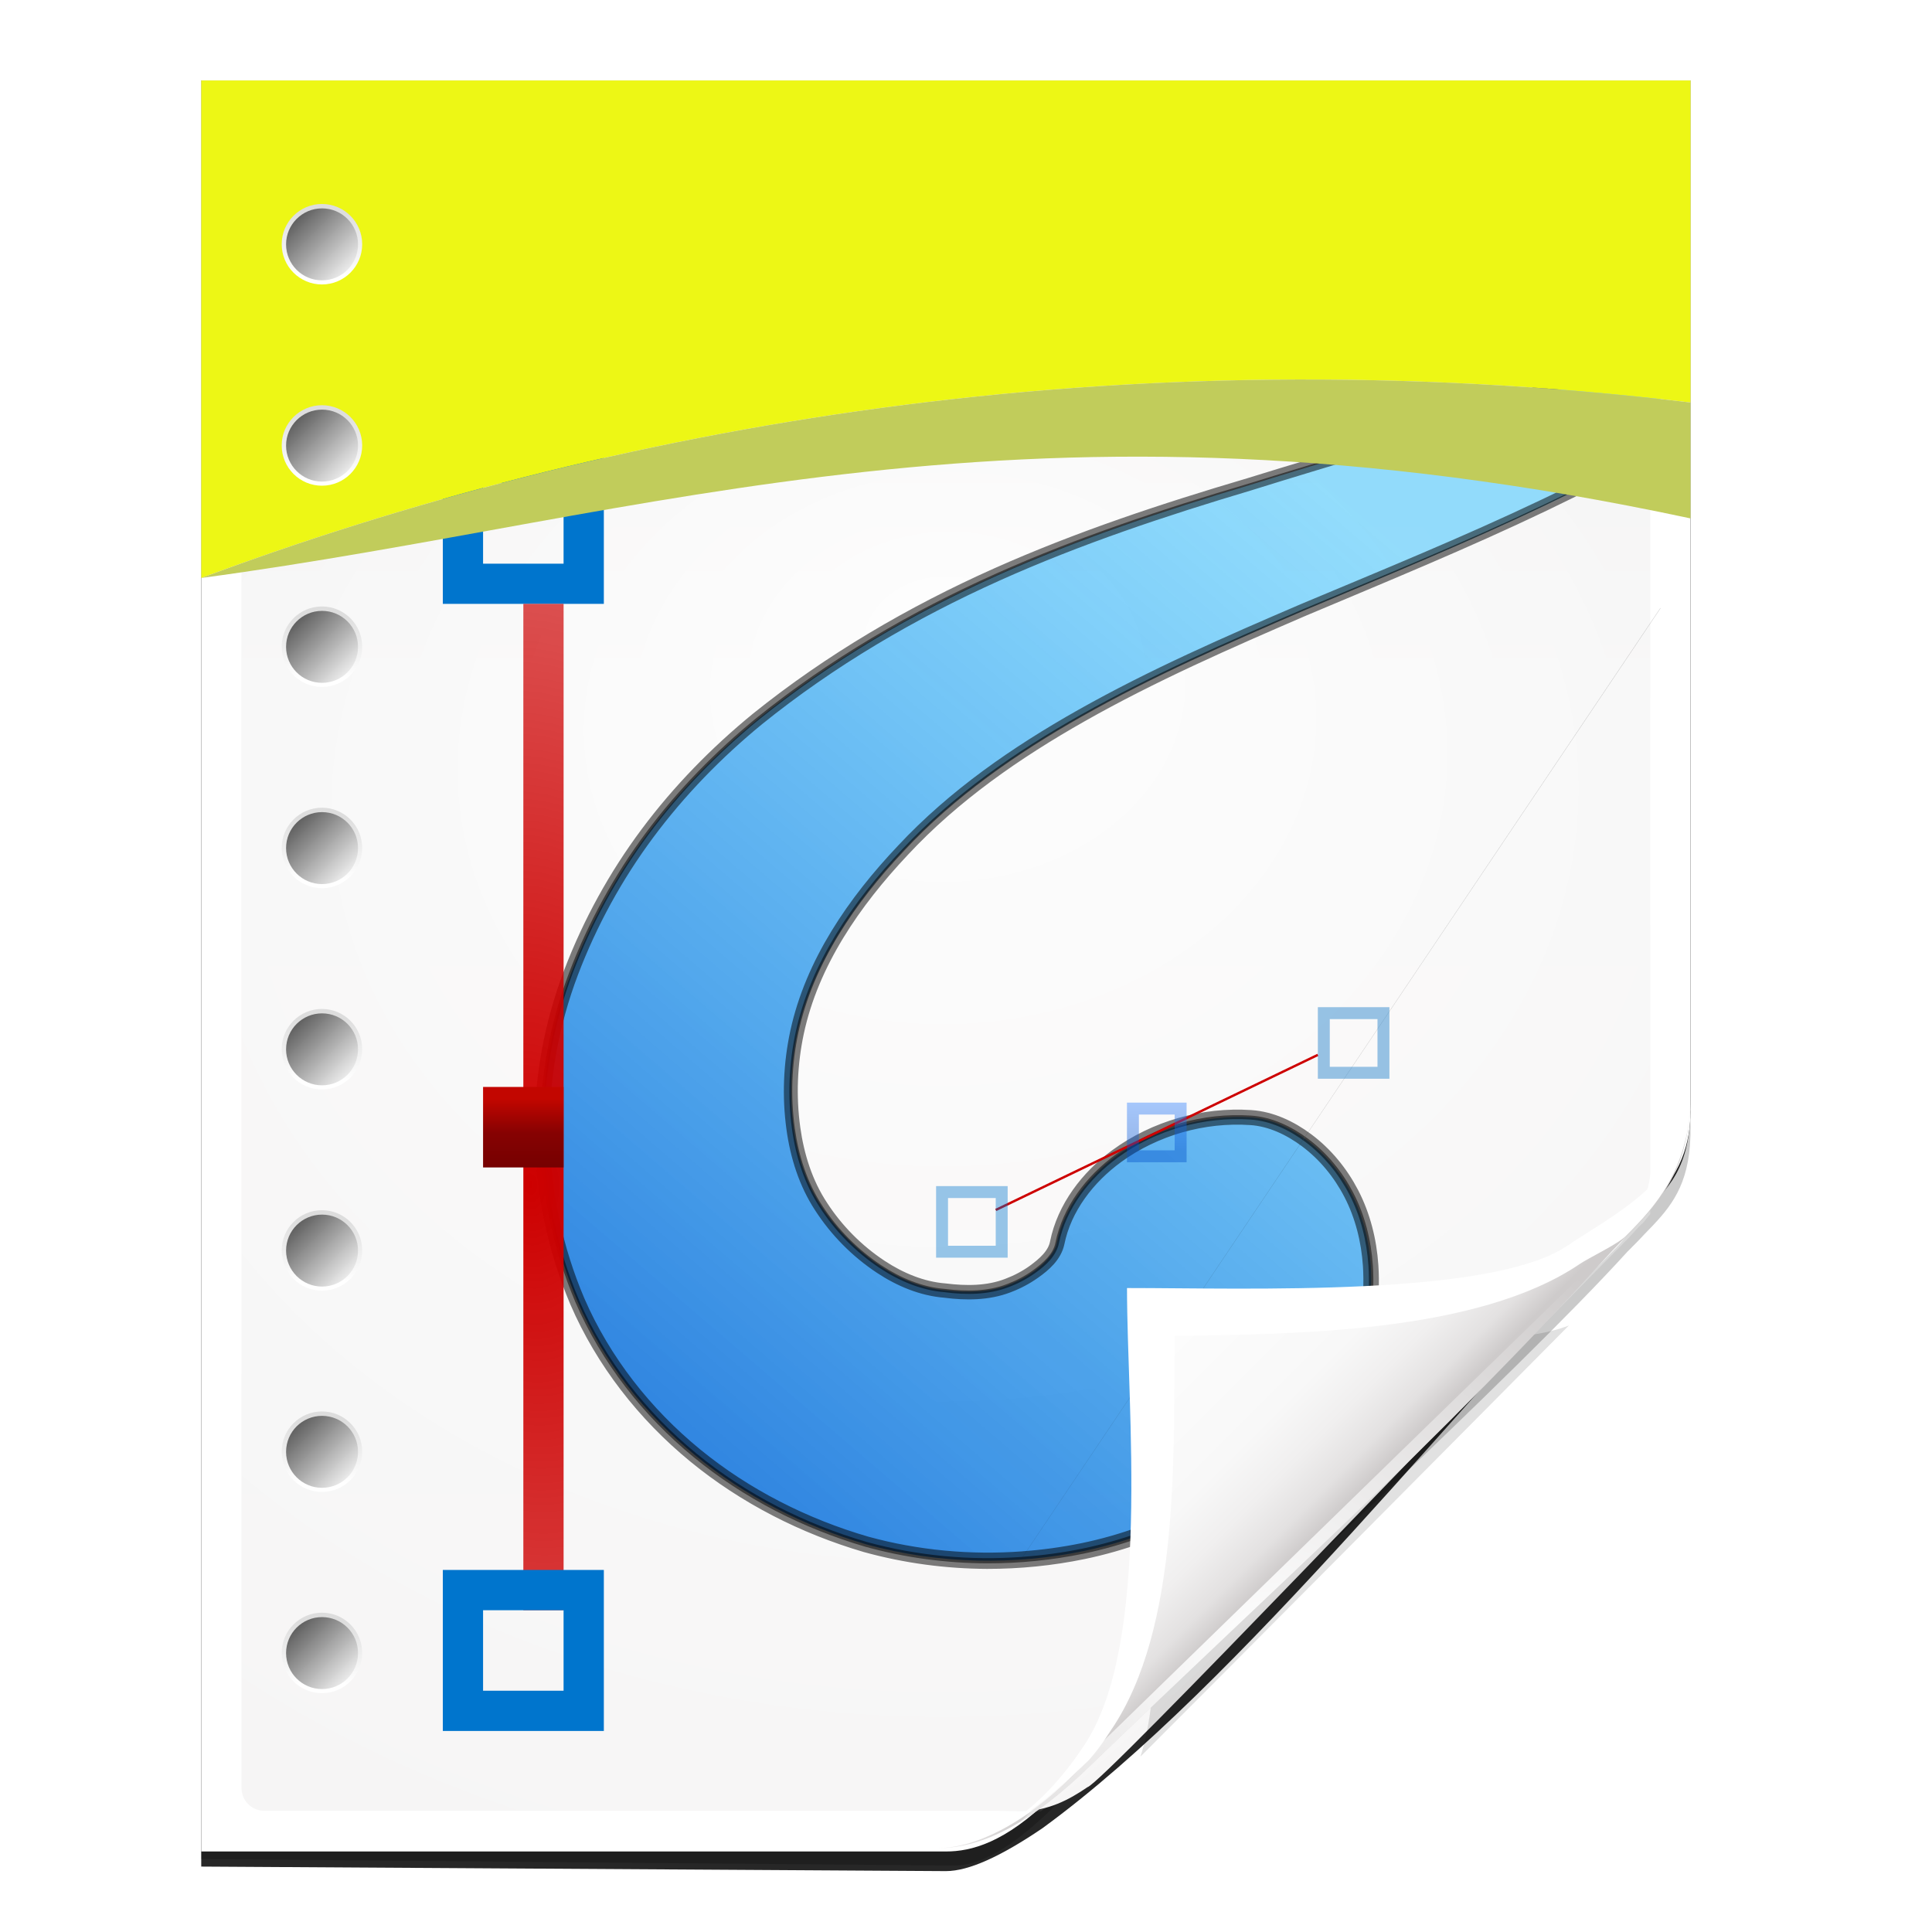 <svg height="48" width="48" xmlns="http://www.w3.org/2000/svg" xmlns:xlink="http://www.w3.org/1999/xlink"><radialGradient id="a" cx="90.75" cy="110.253" gradientUnits="userSpaceOnUse" r="24.501" xlink:href="#b"/><linearGradient id="b"><stop offset="0" stop-color="#fff"/><stop offset="1" stop-color="#fff" stop-opacity="0"/></linearGradient><clipPath id="c"><path d="m112 82.503c0 4.465-2.797 6.41-5.28 8.094-5.109 3.465-14.939 3.325-20.72 3.406-.081 5.781.166 15.505-3.299 20.613-1.684 2.482-5.291 5.387-8.201 5.387 2.318 0 4.743-1.335 7.584-4.085 9.142-8.849 17.367-16.135 25.673-25.298 1.919-2.117 4.243-3.642 4.243-8.118z"/></clipPath><filter id="d" color-interpolation-filters="sRGB"><feGaussianBlur stdDeviation=".43"/></filter><linearGradient id="e" gradientUnits="userSpaceOnUse" x1="78.587" x2="89.953" y1="87.537" y2="98.903"><stop offset="0" stop-color="#fcfcfc"/><stop offset=".523" stop-color="#f8f8f8"/><stop offset=".723" stop-color="#f0efef"/><stop offset=".89" stop-color="#e3e1e1"/><stop offset="1" stop-color="#cecbcb"/></linearGradient><clipPath id="f"><path d="m17 8 .783 110h57.5c1.675 0 3.119.181 4.9-1.6 8.798-8.798 19.758-19.852 27.016-27.176 2.441-2.463 2.801-4.471 2.801-6.724v-74.5z"/></clipPath><filter id="g" color-interpolation-filters="sRGB" height="1.241" width="1.225" x="-.113" y="-.121"><feGaussianBlur stdDeviation="2.386"/></filter><radialGradient id="h" cx="64" cy="64.004" fx="63.793" fy="47.275" gradientTransform="matrix(1.684 -.084 .069 1.376 -48.197 -18.663)" gradientUnits="userSpaceOnUse" r="47.5" xlink:href="#b"/><filter id="i" color-interpolation-filters="sRGB" height="2.026" width="1.957" x="-.479" y="-.513"><feGaussianBlur stdDeviation="10.141"/></filter><linearGradient id="j" gradientUnits="userSpaceOnUse" x1="72" x2="72" y1="0" y2="116.401"><stop offset="0" stop-color="#eeecec"/><stop offset=".4" stop-color="#f4f4f4"/><stop offset="1" stop-color="#f6f5f5"/></linearGradient><filter id="k"><feGaussianBlur stdDeviation="1.562"/></filter><filter id="l"><feGaussianBlur stdDeviation="2.028"/></filter><clipPath id="m"><path d="m-100.565 35.206h128.565v82.794h-128.565z" transform="scale(-1 1)"/></clipPath><linearGradient id="n" gradientTransform="matrix(1.09 0 0 1.445 .968 -49.521)" gradientUnits="userSpaceOnUse" x1="56.954" x2="88.067" y1="130.655" y2="82.516"><stop offset="0" stop-color="#004fcd"/><stop offset="1" stop-color="#29bfff" stop-opacity=".489"/></linearGradient><linearGradient id="o" gradientUnits="userSpaceOnUse" x1="77.28" x2="77.28" y1="90.281" y2="88.101"><stop offset="0" stop-color="#004fcd"/><stop offset="1" stop-color="#297cff"/></linearGradient><radialGradient id="p" cx="48.851" cy="76.9" gradientTransform="matrix(2.634 -.033 .181 4.328 -93.659 -239.389)" gradientUnits="userSpaceOnUse" r="19.387"><stop offset="0" stop-color="#cd0000"/><stop offset="1" stop-color="#cd0000" stop-opacity="0"/></radialGradient><linearGradient id="q" gradientTransform="matrix(-1.2 0 0 -1.2 126.6 138.4)" gradientUnits="userSpaceOnUse" x1="63.46" x2="63.46" y1="42.513" y2="39.448"><stop offset=".15" stop-color="#c20600"/><stop offset=".575" stop-color="#860202"/><stop offset="1" stop-color="#760101"/></linearGradient><linearGradient id="r" gradientUnits="userSpaceOnUse" x1="10" x2="10" y1="15.557" y2="12.444"><stop offset="0" stop-color="#fff"/><stop offset="1" stop-color="#ddd"/></linearGradient><linearGradient id="s" gradientUnits="userSpaceOnUse" x1="11.101" x2="8.9" y1="15.101" y2="12.9"><stop offset="0" stop-color="#eaeaea"/><stop offset="1" stop-color="#616161"/></linearGradient><g transform="matrix(.375 0 0 .375 -0 0)"><path d="m13.333 5.336v117.83l49.855.433c2.115.018 4.529-1.772 7-4.25.712-.714 1.441-1.394 2.156-2.094.416-.406.832-.814 1.25-1.219 7.774-7.41 26.983-25.123 34.219-33.1.421-.421.812-.811 1.156-1.188 1.464-1.498 2.762-2.838 2.994-5.862l.037-.731-.003-69.82z" filter="url(#l)" opacity=".456"/><path d="m13.333 5.336v118.33l49.332.3c1.528 0 3.657-.984 6.388-2.834 13.123-9.558 28.445-29.243 39.697-40.633 1.743-1.743 3.25-3.038 3.25-7.2l-.003-67.964z" fill-opacity=".847" filter="url(#k)"/><path d="m13.333 5.336v117.33h49.332c1.675 0 3.914-.565 7-3.6 8.87-8.725 32.076-31.519 39.334-38.843 2.441-2.463 3.001-4.471 3.001-6.724l-.003-68.164z" fill="#fff"/><path d="m16.5 8c-.34 0-.5.235-.5.5v109.969c0 .822.679 1.5 1.5 1.5h48.688c.053 0 .81.023 1.5.031 1.778-.04 3.132-.754 4.356-1.593 1.052-.291 25.98-26.62 35.102-35.809 1.362-1.373 2.185-3.948 2.185-4.896l0-69.202c0-.323-.163-.5-.5-.5z" fill="url(#j)"/><path d="m16.5 8c-.34 0-.5.235-.5.5v109.969c0 .822.679 1.499 1.5 1.5l47.5.031c.053 0 3.274-.008 3.963 0 6.541-4.504 29.968-28.953 38.913-37.955 1.477-1.656.458-.37 1.454-1.607l0-71.937c0-.323-.163-.5-.5-.5z" fill="url(#h)" opacity=".847"/><path d="m0 0h128v128h-128z" fill="#fbfbfb" fill-opacity=".004" opacity=".01"/><path clip-path="url(#f)" d="m114.4 82.503c0 4.465-4.997 5.91-7.48 7.594-5.109 3.465-18.362-1.446-24.143-1.365-.081 5.781 3.372 20.976-.093 26.085-1.684 2.482-5.573 8.687-8.484 8.687-2.091 1.534 3.488 8.211 6.735 5.32 9.502-8.461 35.132-30.023 43.351-39.263 2.04-2.294-4.905-9.845-9.886-7.057z" filter="url(#i)" opacity=".347" transform="matrix(1.277 0 0 1.277 -31.076 -28.013)"/><g clip-path="url(#m)" transform="matrix(1.45 0 0 1.45 -35.81 -54.695)"><path d="m113.8 41.728c-1.227 1.763-2.686 3.57-4.463 5.283-1.918 1.849-4.188 3.569-6.745 5.057-2.807 1.669-6.019 3.066-9.539 4.289-3.52 1.224-7.357 2.298-11.276 3.522-3.774 1.118-7.686 2.397-11.515 4.109-3.828 1.711-7.56 3.875-10.936 6.592-1.893 1.548-3.596 3.296-5.042 5.237-1.446 1.941-2.614 4.071-3.475 6.321-.935 2.45-1.382 4.989-1.329 7.54.053 2.551.59 5.11 1.601 7.495 1.205 2.792 3.092 5.166 5.383 7.043 2.29 1.878 4.973 3.235 7.801 4.064 3.427.946 6.873.937 9.914.316 1.979-.41 3.715-1.092 5.212-1.896 1.497-.804 2.761-1.721 3.782-2.664 1.616-1.517 2.551-2.965 3.134-4.064.583-1.098.831-1.863.886-2.122.152-.712.188-1.489.136-2.303-.076-1.134-.368-2.297-.886-3.296-.518-.999-1.235-1.835-2.044-2.438-.809-.603-1.686-.98-2.555-1.038-2.139-.144-4.518.583-6.132 1.761-1.174.857-2.385 2.288-2.725 3.973-.112.553-.74 1.082-1.056 1.309-.316.227-.731.458-1.192.632-.723.279-1.747.368-2.862.226-.912-.071-1.926-.42-2.93-1.084-1.004-.664-2.005-1.639-2.725-2.754-.654-.997-1.073-2.204-1.261-3.567-.187-1.363-.15-2.883.17-4.38.608-2.815 2.382-5.712 4.838-8.308 2.183-2.34 4.986-4.357 8.142-6.14 3.156-1.784 6.656-3.327 10.152-4.831 3.684-1.548 7.454-3.093 11.004-4.786 3.55-1.693 6.887-3.54 9.777-5.689 2.632-1.964 4.841-4.158 6.643-6.366.792-.97 1.468-1.919 2.112-2.89z" fill="url(#n)" fill-rule="evenodd"/><path d="m71.426 108.854c.917-.066 1.829-.191 2.729-.375 1.806-.372 3.556-1.01 5.182-1.882 1.355-.726 2.631-1.604 3.759-2.645 1.245-1.168 2.314-2.527 3.114-4.032.359-.679.722-1.361.877-2.093.159-.741.183-1.51.136-2.273-.076-1.13-.353-2.252-.872-3.255-0-0-0-0-0-0-.485-.937-1.169-1.774-2.012-2.404-.736-.548-1.596-.961-2.5-1.02-2.138-.145-4.337.476-6.068 1.738-1.31.957-2.372 2.333-2.69 3.913-.13.601-.621 1.034-1.094 1.366-.374.268-.785.482-1.214.643-0.0 0-0.0 0-0.0 0-.923.353-1.94.355-2.906.229-1.064-.084-2.081-.512-2.967-1.1-0-0-0-0-0-0-1.095-.725-2.037-1.679-2.749-2.781-.705-1.077-1.099-2.333-1.271-3.603-.2-1.465-.137-2.964.174-4.408.692-3.19 2.626-5.983 4.862-8.342 2.337-2.502 5.187-4.47 8.163-6.149 3.27-1.845 6.716-3.349 10.162-4.828 0-0.0 0-0.0 0-0 3.689-1.548 7.395-3.059 11.005-4.778 0-0.0 0-0.0 0-0 3.408-1.623 6.744-3.429 9.772-5.678 0-0 0-0 0-0 2.462-1.835 4.696-3.976 6.639-6.355.754-.923 1.452-1.892 2.111-2.885m-.007.022.003-4.154.005 4.154m.006-.018c-.658.995-1.354 1.965-2.107 2.89-1.94 2.383-4.171 4.529-6.632 6.37-3.027 2.256-6.362 4.069-9.769 5.699-0.0 0-0.0 0-0.0 0-3.608 1.727-7.312 3.245-10.998 4.799-3.443 1.486-6.884 2.994-10.145 4.842-2.968 1.682-5.807 3.65-8.129 6.145-2.223 2.357-4.141 5.135-4.818 8.294-.305 1.431-.365 2.915-.165 4.364.174 1.254.563 2.491 1.257 3.544 0.0 0.0 0.0 0.0 0.0 0.0.703 1.085 1.634 2.023 2.712 2.735 0.0 0.0 0.0 0.0 0.0 0.0.873.575 1.867.992 2.902 1.071.956.119 1.948.119 2.834-.225 0-0.0 0-0.0 0-0.0.417-.158.816-.365 1.177-.625.458-.336.927-.737 1.028-1.269.329-1.63 1.411-3.043 2.749-4.02 1.763-1.29 4-1.927 6.182-1.782.951.064 1.844.488 2.6 1.052.869.647 1.573 1.505 2.072 2.465.534 1.029.821 2.177.899 3.331.05.776.026 1.563-.136 2.329-.164.768-.532 1.47-.892 2.148-0 0-0 0-0.0 0-.81 1.529-1.891 2.909-3.15 4.094-1.142 1.057-2.432 1.947-3.801 2.684-1.643.885-3.413 1.533-5.241 1.913-1.449.298-2.929.446-4.409.443-1.876-.008-3.751-.259-5.559-.759-2.848-.836-5.546-2.207-7.841-4.09-2.319-1.903-4.221-4.332-5.409-7.088-1.007-2.379-1.552-4.952-1.604-7.534-.052-2.581.418-5.166 1.34-7.576 0-0.0 0-0.0 0-0.0.866-2.261 2.044-4.401 3.491-6.341 1.457-1.954 3.174-3.709 5.061-5.25 3.333-2.679 7.055-4.854 10.958-6.596 3.729-1.664 7.614-2.948 11.527-4.104 0 0 0-0.0 0-0 3.76-1.171 7.558-2.224 11.276-3.513 0-0.0 0-0.0 0-0 3.297-1.144 6.533-2.498 9.532-4.278 0-0.0 0-0.0 0-0 2.432-1.413 4.713-3.094 6.739-5.045 1.661-1.599 3.142-3.381 4.461-5.273-1.315 1.895-2.792 3.68-4.451 5.283-2.023 1.956-4.302 3.643-6.733 5.062v0c-2.998 1.788-6.234 3.15-9.53 4.301-0 0-0 0-0.0 0-3.718 1.298-7.514 2.358-11.271 3.537-0.0 0-0.0 0-0.0 0-3.908 1.164-7.787 2.455-11.507 4.124-3.892 1.747-7.601 3.924-10.919 6.602-1.876 1.538-3.581 3.289-5.026 5.236-1.435 1.932-2.602 4.063-3.458 6.312 0 0-0.0 0-0.0 0-.91 2.393-1.371 4.958-1.314 7.516.057 2.56.603 5.108 1.605 7.463 1.18 2.723 3.068 5.122 5.366 7.001h0c2.274 1.859 4.949 3.211 7.77 4.033 2.312.635 4.736.858 7.13.68" fill-rule="evenodd" opacity=".51" stroke="#000" stroke-width=".505"/><path d="m84.911 85.92-14.717 7.086" fill="none" stroke="#cd0000" stroke-width=".109"/><path d="m84.911 83.74v.545 2.18.545h.545 2.18.545v-.545-2.725h-2.725zm.545.545h2.18v2.18h-2.18z" fill="#006fc2" opacity=".402"/><path d="m67.468 91.916v.545 2.18.545h.545 2.18.545v-.545-2.725h-2.725zm.545.545h2.18v2.18h-2.18z" fill="#0075cd" opacity=".402"/><path d="m76.189 88.101v2.725h2.725v-2.725zm.545.545h1.635v1.635h-1.635z" fill="url(#o)" opacity=".402"/><path d="m44.93 57.956v7.357h7.357c0-1.667 0-5.69 0-7.357zm1.839 1.841h3.678v3.678h-3.678z" fill="#0075cd"/><path d="m48.609 65.312v45.981h1.839v-45.981z" fill="url(#p)"/><path d="m50.447 91.063v-3.678h-3.678v3.678z" fill="url(#q)"/><path d="m44.93 109.454v7.357h7.357v-7.357zm1.839 1.84h3.678v3.678h-3.678z" fill="#0075cd"/></g><path clip-path="url(#f)" d="m113.9 82.503c0 4.465-5.097 6.01-7.58 7.694-5.109 3.465-16.139 2.125-21.92 2.206-.081 5.781 1.666 17.305-1.799 22.413-1.684 2.482-4.691 7.987-7.601 7.987-2.091 1.534 3.488 11.211 6.735 8.32 9.502-8.461 45.999-30.201 54.218-39.442 2.04-2.294-17.072-11.966-22.053-9.178z" filter="url(#g)" opacity=".401" transform="matrix(1.33 0 0 1.33 -36.964 -37.156)"/><path d="m111.994 72.571c0 5.939-3.721 8.525-7.022 10.764-6.794 4.608-19.952 4.558-27.641 4.666-.108 7.689.304 20.485-4.305 27.279-2.239 3.301-7.036 7.164-10.907 7.164 3.083 0 6.308-1.775 10.087-5.433 12.159-11.769 23.098-21.46 34.145-33.645 2.552-2.815 5.643-4.844 5.643-10.796z" fill="url(#e)"/><path d="m112.019 73.115c-.421 5.186-5.084 7.319-8.179 9.418-5.02 3.405-21.175 2.801-29.175 2.801 0 8 1.619 23.497-2.786 30.224-1.912 2.92-4.654 5.799-8.196 6.583 2.634-.482 5.3-2.476 8.47-5.544.451-.517.764-.903 1.471-1.995 4.608-6.794 4.1-18.412 4.207-26.101 7.689-.108 20.028-.146 26.823-4.754.619-.42 2.519-1.314 3.067-1.862 2.043-2.043 3.992-4.274 4.297-8.77zm-48.336 49.026c-.21.046-.417.055-.623.083.209-.022.413-.045.623-.083z" fill="#fff"/><path clip-path="url(#c)" d="m117.315 81.861-44.675 43.487" fill="none" filter="url(#d)" stroke="url(#a)" stroke-width="1.2" transform="matrix(1.33 0 0 1.33 -36.964 -37.156)"/><circle cx="10" cy="14" fill="url(#r)" r="2" stroke-width=".1" transform="matrix(1.137 0 0 1.137 9.96 .447)"/><circle cx="10" cy="14" fill="url(#s)" r="1.556" stroke-width=".1" transform="matrix(1.306 0 0 1.306 8.269 -1.92)"/><g stroke-width=".987" transform="translate(.002 .015)"><path d="m13.332 38.278c26.828-9.984 60.417-16.186 98.667-11.627v-21.333h-98.667z" fill="#edf715"/><path d="m13.332 38.278c26.828-9.984 60.417-16.186 98.667-11.627v7.68c-44.222-9.464-68.634-.089-98.667 3.947z" fill="#c1cc5b"/></g><g stroke-width=".1"><circle cx="10" cy="14" fill="url(#r)" r="2" transform="matrix(1.333 0 0 1.333 8 -2.482)"/><circle cx="10" cy="14" fill="url(#s)" r="1.556" transform="matrix(1.532 0 0 1.532 6.017 -5.258)"/><circle cx="10" cy="14" fill="url(#r)" r="2" transform="matrix(1.333 0 0 1.333 8 10.851)"/><circle cx="10" cy="14" fill="url(#s)" r="1.556" transform="matrix(1.532 0 0 1.532 6.017 8.075)"/><circle cx="10" cy="14" fill="url(#r)" r="2" transform="matrix(1.333 0 0 1.333 8 24.184)"/><circle cx="10" cy="14" fill="url(#s)" r="1.556" transform="matrix(1.532 0 0 1.532 6.017 21.408)"/><circle cx="10" cy="14" fill="url(#r)" r="2" transform="matrix(1.333 0 0 1.333 8 37.517)"/><circle cx="10" cy="14" fill="url(#s)" r="1.556" transform="matrix(1.532 0 0 1.532 6.017 34.741)"/><circle cx="10" cy="14" fill="url(#r)" r="2" transform="matrix(1.333 0 0 1.333 8 50.85)"/><circle cx="10" cy="14" fill="url(#s)" r="1.556" transform="matrix(1.532 0 0 1.532 6.017 48.074)"/><circle cx="10" cy="14" fill="url(#r)" r="2" transform="matrix(1.333 0 0 1.333 8 64.183)"/><circle cx="10" cy="14" fill="url(#s)" r="1.556" transform="matrix(1.532 0 0 1.532 6.017 61.407)"/><circle cx="10" cy="14" fill="url(#r)" r="2" transform="matrix(1.333 0 0 1.333 8 77.516)"/><circle cx="10" cy="14" fill="url(#s)" r="1.556" transform="matrix(1.532 0 0 1.532 6.017 74.74)"/><circle cx="10" cy="14" fill="url(#r)" r="2" transform="matrix(1.333 0 0 1.333 8 90.849)"/><circle cx="10" cy="14" fill="url(#s)" r="1.556" transform="matrix(1.532 0 0 1.532 6.017 88.073)"/></g></g></svg>